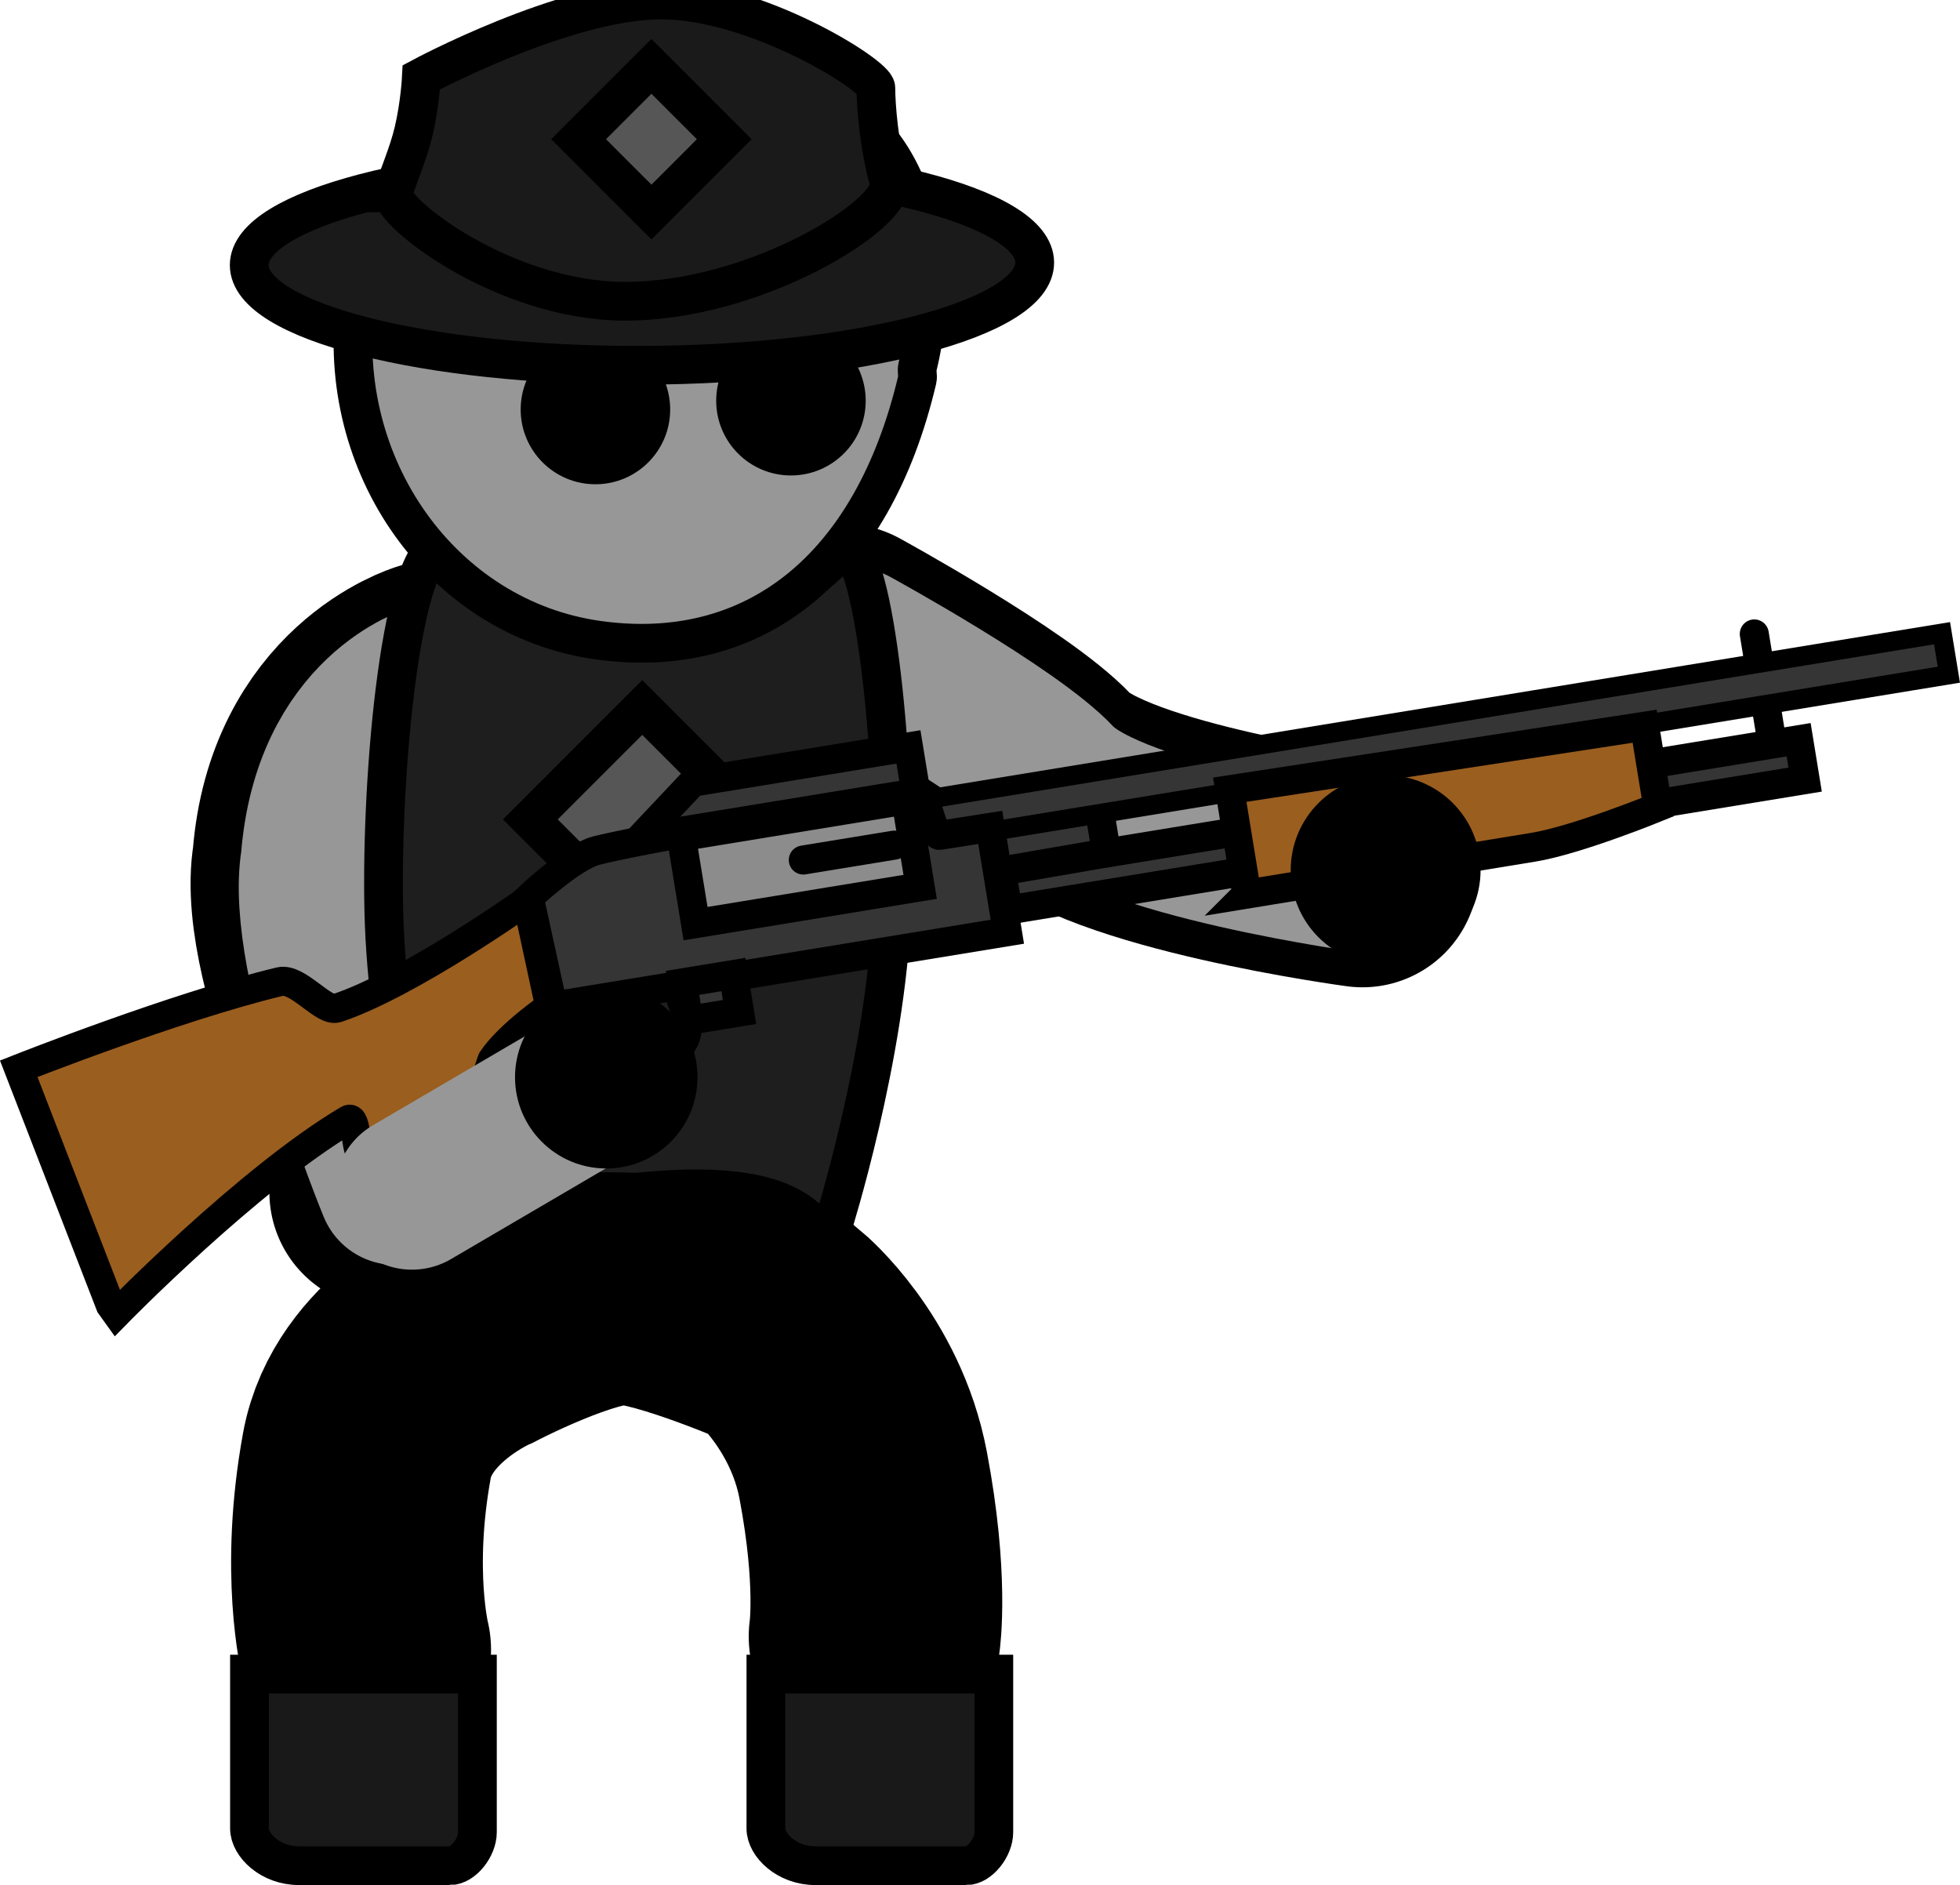 <svg version="1.1" xmlns="http://www.w3.org/2000/svg" xmlns:xlink="http://www.w3.org/1999/xlink" width="50.604" height="48.662" viewBox="0,0,50.604,48.662"><g transform="translate(-224.122,-154.731)"><g data-paper-data="{&quot;isPaintingLayer&quot;:true}" fill-rule="nonzero" stroke-linejoin="miter" stroke-miterlimit="10" stroke-dasharray="" stroke-dashoffset="0" style="mix-blend-mode: normal"><path d="M259.298,177.218c0,0 -6.648,-0.891 -8.129,-2.477c-1.152,-1.234 -5.263,-3.483 -5.263,-3.483" data-paper-data="{&quot;index&quot;:null}" fill="none" stroke="#000000" stroke-width="6" stroke-linecap="round"/><path d="M259.548,177.343c0,0 -6.648,-0.891 -8.129,-2.477c-1.152,-1.234 -5.263,-3.483 -5.263,-3.483" data-paper-data="{&quot;index&quot;:null}" fill="none" stroke="#979797" stroke-width="4" stroke-linecap="round"/><path d="M233.55,197.325c0,0 -0.504,-2.023 0.045,-5.022c0.406,-2.217 2.876,-3.259 2.876,-3.259c0,0 2.555,-1.339 3.815,-1.296c1.21,0.041 3.974,1.249 3.974,1.249c0,0 1.692,1.41 2.148,3.817c0.512,2.7 0.295,4.163 0.295,4.163" data-paper-data="{&quot;index&quot;:null}" fill="none" stroke="#000000" stroke-width="6.5" stroke-linecap="round"/><path d="M234.455,185.135c0,0 -2.801,-5.641 -2.367,-8.186c0.294,-3.86 3.209,-4.737 3.209,-4.737" data-paper-data="{&quot;index&quot;:null}" fill="none" stroke="#000000" stroke-width="6" stroke-linecap="round"/><path d="M235.736,202.893c-0.6,0 -2.571,0 -3.899,0c-0.736,0 -1.274,-0.531 -1.274,-0.96c0,-0.875 0,-3.986 0,-3.986h5.885c0,0 0,3.226 0,4.084c0,0.394 -0.365,0.863 -0.712,0.863z" data-paper-data="{&quot;index&quot;:null}" fill="#191919" stroke="#000000" stroke-width="1" stroke-linecap="butt"/><path d="M234.077,185.507l5.086,-2.979" fill="none" stroke="#000000" stroke-width="6" stroke-linecap="round"/><path d="M234.33,185.385c0,0 -2.426,-5.891 -1.992,-8.436c0.294,-3.86 2.987,-4.626 2.987,-4.626" data-paper-data="{&quot;index&quot;:null}" fill="none" stroke="#979797" stroke-width="4" stroke-linecap="round"/><path d="M241.069,171.25c2.702,0.024 4.869,-2.391 4.869,-2.391c0.768,0 1.347,5.695 1.209,9.359c-0.144,3.806 -1.53,8.188 -1.53,8.188c-0.724,0.498 -0.182,-1.408 -5.06,-0.898c-6.391,-0.221 -4.411,2.115 -5.164,0.974c-0.2,-0.61 -1.275,-4.56 -1.361,-8.216c-0.086,-3.631 0.47,-9.444 1.532,-9.444c0.895,0 2.803,2.402 5.506,2.427z" data-paper-data="{&quot;index&quot;:null}" fill="#1e1e1e" stroke="#000000" stroke-width="1" stroke-linecap="butt"/><path d="M237.814,175.884l2.889,-2.889l2.889,2.889l-2.889,2.889z" fill="#565656" stroke="#000000" stroke-width="1" stroke-linecap="butt"/><path d="M249.069,202.893c-0.6,0 -2.571,0 -3.899,0c-0.736,0 -1.274,-0.531 -1.274,-0.96c0,-0.875 0,-3.986 0,-3.986h5.885c0,0 0,3.226 0,4.084c0,0.394 -0.365,0.863 -0.711,0.863z" data-paper-data="{&quot;index&quot;:null}" fill="#191919" stroke="#000000" stroke-width="1" stroke-linecap="butt"/><path d="M250.268,176.619l1.828,-0.299" data-paper-data="{&quot;index&quot;:null}" fill="none" stroke="#353535" stroke-width="0.75" stroke-linecap="round"/><path d="M239.969,181.819c0,0 -0.547,-0.294 -0.702,-0.541c-0.166,-0.266 -0.319,-0.93 -0.319,-0.93" data-paper-data="{&quot;index&quot;:null}" fill="none" stroke="#000000" stroke-width="0.75" stroke-linecap="round"/><path d="M241.628,180.255c0.058,0.354 0.448,0.957 0.09,1.44c-0.319,0.431 -1.458,1.062 -1.8,1.118c-0.116,0.019 -1.732,-0.188 -1.845,-0.549c-0.155,-0.495 -0.169,-1.52 0.219,-1.584c0.725,-0.119 3.225,-1.096 3.335,-0.426z" data-paper-data="{&quot;index&quot;:null}" fill="none" stroke="#000000" stroke-width="0.75" stroke-linecap="butt"/><path d="M269.902,174.076l-0.487,-2.98" data-paper-data="{&quot;index&quot;:null}" fill="none" stroke="#000000" stroke-width="0.75" stroke-linecap="round"/><path d="M248.221,176.437l-0.175,-1.071l26.217,-4.289l0.175,1.071c0,0 -1.232,0.202 -2.482,0.406c-3.867,0.633 -23.735,3.883 -23.735,3.883z" data-paper-data="{&quot;index&quot;:null}" fill="#353535" stroke="#000000" stroke-width="0.5" stroke-linecap="butt"/><path d="M238.398,180.703l-0.614,-2.808c0,0 1.095,-1.037 1.73,-1.205c0.948,-0.251 5.703,-1.088 8.323,-1.513c0.17,-0.028 0.386,1.143 0.538,1.119c0.838,-0.133 1.314,-0.207 1.314,-0.207l0.441,2.694z" data-paper-data="{&quot;index&quot;:null}" fill="#353535" stroke="#000000" stroke-width="0.75" stroke-linecap="butt"/><path d="M226.971,188.426l-2.365,-6.105c0,0 4.03,-1.596 6.74,-2.249c0.466,-0.112 1.127,0.797 1.476,0.682c1.872,-0.62 4.904,-2.778 4.904,-2.778l0.59,2.741c0,0 -1.056,0.725 -1.485,1.367c-0.043,0.064 -0.523,1.767 -0.91,2.009c-0.102,0.064 -0.936,0.198 -1.198,0.241c-0.365,0.06 -1.047,0.114 -1.197,0.197c-0.251,0.138 -0.159,-1.049 -0.418,-0.895c-2.577,1.528 -5.978,5.011 -5.978,5.011z" data-paper-data="{&quot;index&quot;:null}" fill="#9a5e1f" stroke="#000000" stroke-width="0.75" stroke-linecap="butt"/><path d="M240.655,176.362l1.357,-1.44l5.565,-0.91l0.194,1.186z" data-paper-data="{&quot;index&quot;:null}" fill="#353535" stroke="#000000" stroke-width="0.75" stroke-linecap="butt"/><path d="M242.08,178.574l-0.367,-2.243l5.799,-0.949l0.367,2.243z" data-paper-data="{&quot;index&quot;:null}" fill="#8c8c8c" stroke="#000000" stroke-width="0.75" stroke-linecap="butt"/><path d="M244.862,176.932l2.349,-0.384" data-paper-data="{&quot;index&quot;:null}" fill="none" stroke="#000000" stroke-width="0.75" stroke-linecap="round"/><path d="M250.145,178.223l-0.165,-1.007c0,0 2.372,-0.41 2.558,-0.441c3.289,-0.538 18.022,-2.948 18.022,-2.948l0.168,1.029z" data-paper-data="{&quot;index&quot;:null}" fill="#353535" stroke="#000000" stroke-width="0.75" stroke-linecap="butt"/><path d="M241.903,181.07l-0.158,-0.967l1.313,-0.215l0.158,0.967z" data-paper-data="{&quot;index&quot;:null}" fill="#353535" stroke="#000000" stroke-width="0.75" stroke-linecap="butt"/><path d="M252.559,175.951l0.076,0.468" data-paper-data="{&quot;index&quot;:null}" fill="none" stroke="#000000" stroke-width="0.75" stroke-linecap="round"/><path d="M256.313,177.811l-0.441,-2.694l10.712,-1.639l0.341,2.087c0,0 -2.075,0.85 -3.221,1.038c-1.96,0.321 -7.392,1.209 -7.392,1.209z" data-paper-data="{&quot;index&quot;:null}" fill="#9a5e1f" stroke="#000000" stroke-width="0.75" stroke-linecap="butt"/><path d="M234.758,185.507l5.086,-2.979" fill="none" stroke="#979797" stroke-width="4" stroke-linecap="round"/><path d="M233.303,162.496c0.551,-4.277 5.098,-5.514 6.268,-5.32c0.742,0.123 1.259,1.461 2.586,1.45c1.371,0.139 1.707,-1.525 2.638,-1.328c2.318,-0.04 3.862,3.506 3.016,6.901c-0.029,0.115 0.017,0.23 -0.007,0.331c-1.158,4.914 -4.243,7.288 -8.247,6.726c-4.004,-0.562 -6.804,-4.484 -6.253,-8.76z" data-paper-data="{&quot;index&quot;:null}" fill="#979797" stroke="#000000" stroke-width="1" stroke-linecap="butt"/><path d="M242.613,165.075c0,-1.066 0.864,-1.93 1.93,-1.93c1.066,0 1.93,0.864 1.93,1.93c0,1.066 -0.864,1.93 -1.93,1.93c-1.066,0 -1.93,-0.864 -1.93,-1.93z" fill="#000000" stroke="none" stroke-width="0" stroke-linecap="butt"/><path d="M237.565,165.302c0,-1.066 0.864,-1.93 1.93,-1.93c1.066,0 1.93,0.864 1.93,1.93c0,1.066 -0.864,1.93 -1.93,1.93c-1.066,0 -1.93,-0.864 -1.93,-1.93z" fill="#000000" stroke="none" stroke-width="0" stroke-linecap="butt"/><path d="M237.419,182.539c0,-1.301 1.055,-2.356 2.356,-2.356c1.301,0 2.356,1.055 2.356,2.356c0,1.301 -1.055,2.356 -2.356,2.356c-1.301,0 -2.356,-1.055 -2.356,-2.356z" fill="#000000" stroke="none" stroke-width="0" stroke-linecap="butt"/><path d="M257.446,177.194c0,-1.354 1.097,-2.451 2.451,-2.451c1.354,0 2.451,1.097 2.451,2.451c0,1.354 -1.097,2.451 -2.451,2.451c-1.354,0 -2.451,-1.097 -2.451,-2.451z" fill="#000000" stroke="none" stroke-width="0" stroke-linecap="butt"/><g fill="#1a1a1a" stroke="#000000" stroke-width="1" stroke-linecap="butt"><path d="M250.837,161.508c0.003,1.446 -4.535,2.634 -10.136,2.653c-5.6,0.019 -10.143,-1.139 -10.145,-2.585c-0.003,-1.446 4.535,-2.634 10.136,-2.653c5.6,-0.019 10.143,1.139 10.145,2.585z"/><path d="M234.276,159.709c0.124,-0.426 0.385,-0.995 0.526,-1.591c0.164,-0.695 0.199,-1.392 0.199,-1.392c0,0 3.701,-1.988 6.171,-1.995c2.47,-0.007 5.562,1.948 5.563,2.268c0.001,0.449 0.082,1.518 0.341,2.429c0.222,0.782 -3.43,3.106 -6.866,3.079c-3.128,-0.024 -6.065,-2.343 -5.933,-2.798z"/></g><path d="M239.061,158.325l1.88,-1.88l1.88,1.88l-1.88,1.88z" fill="#565656" stroke="#000000" stroke-width="1" stroke-linecap="butt"/></g></g></svg>